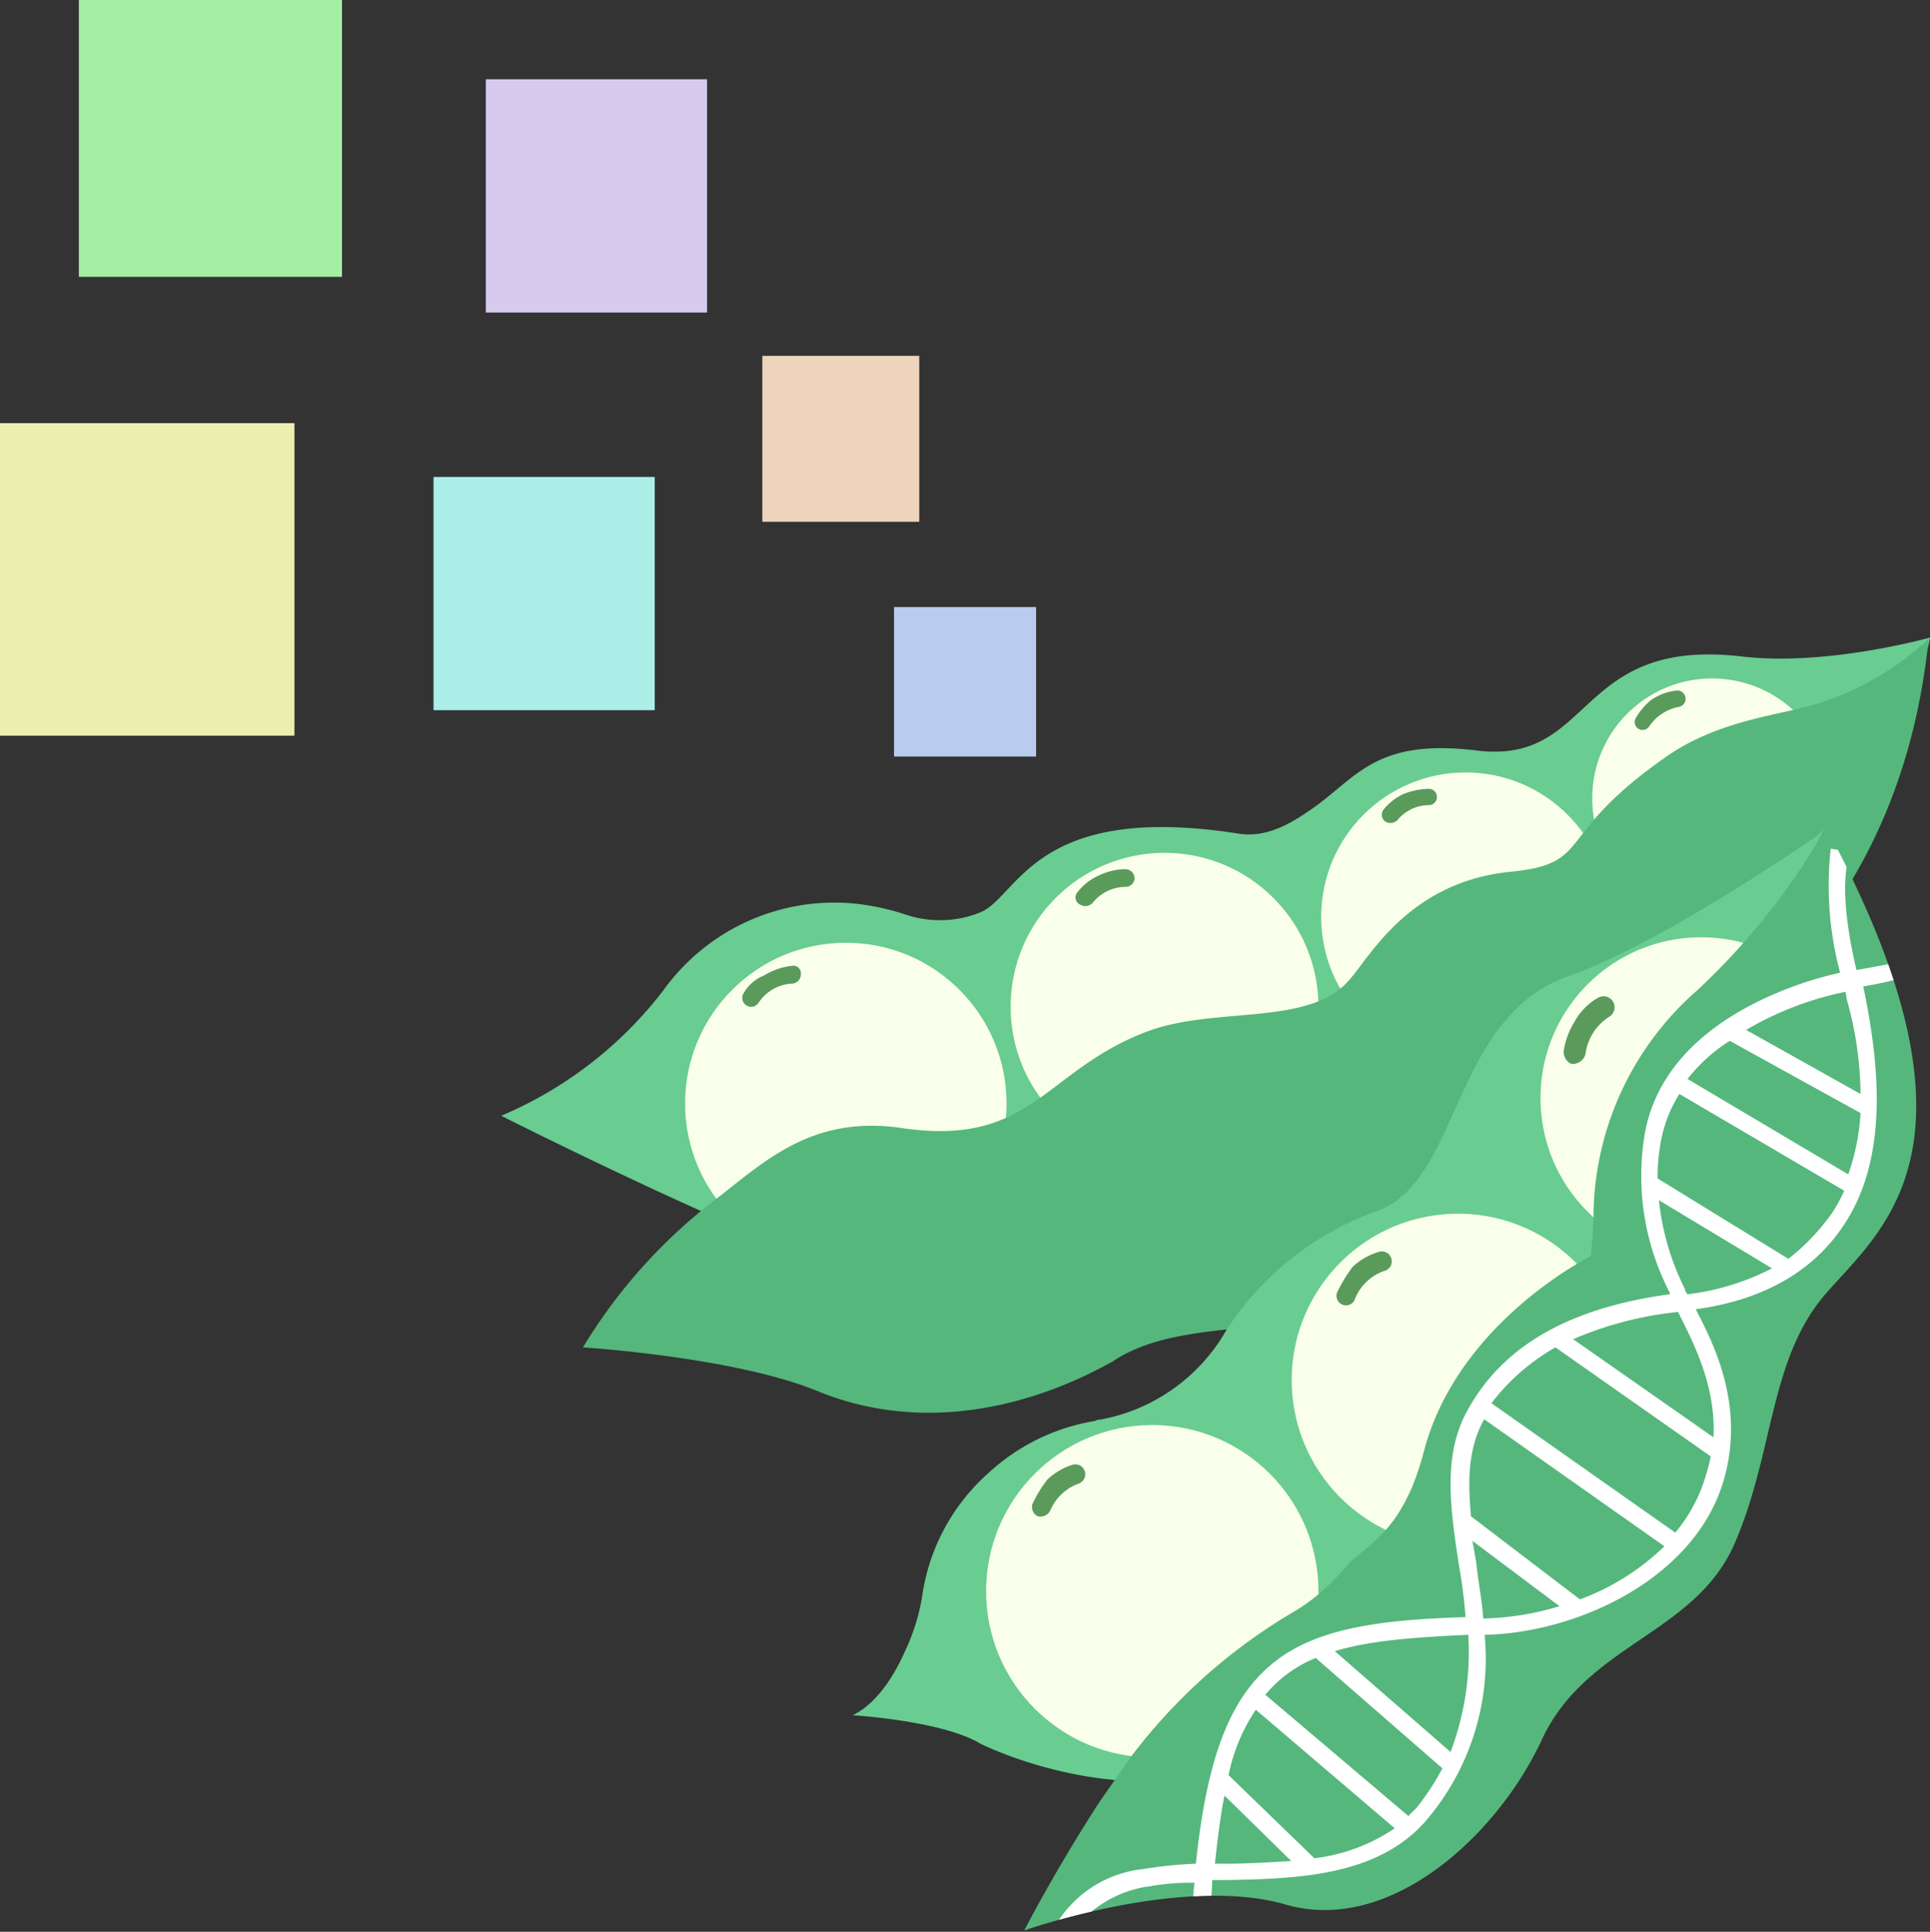 <svg xmlns="http://www.w3.org/2000/svg" xmlns:xlink="http://www.w3.org/1999/xlink" viewBox="0 0 141.7 141.8"><rect x="0" y="0" width="141.7" height="141.8" fill="#333333" stroke="none"/><defs><style>.cls-1{fill:none;}.cls-2{fill:#acefe8;}.cls-3{fill:#b9ccef;}.cls-4{fill:#a5efa5;}.cls-5{fill:#edefb1;}.cls-6{fill:#d6cbef;}.cls-7{fill:#efd4bd;}.cls-8{fill:#69cc91;}.cls-9{fill:#faffeb;}.cls-10{fill:#5a9b5c;}.cls-11{fill:#55b77c;}.cls-12{clip-path:url(#clip-path);}.cls-13{fill:#fff;}</style><clipPath id="clip-path"><path class="cls-1" d="M83,129a40.93,40.93,0,0,1,12-10.7,13.78,13.78,0,0,0,2.5-1.9c.4-.4,1.1-1.1,1.8-1.9,1.8-1.5,3.1-2.4,4.4-5.4a22.5,22.5,0,0,0,.8-2.4c2.4-9.6,12.3-14.5,12.3-14.5.1-1.1.2-2.2.2-3.4a22.21,22.21,0,0,1,7.6-16.1,50.61,50.61,0,0,0,8.1-9.7,15.83,15.83,0,0,0,1.3-2.4c12.6,23.3,4.3,29.5.1,34.3s-3.8,11.5-6.7,18.3-10.9,7.4-14.2,14.5S102,142,94.4,139.8s-19.2,1.9-19.2,1.9,2.2-4.3,5.5-9.4Z"/></clipPath></defs><title>资源 1</title><g id="图层_2" data-name="图层 2"><g id="图层_1-2" data-name="图层 1"><rect class="cls-2" x="31.83" y="35.01" width="16.24" height="17.12"/><rect class="cls-3" x="65.64" y="44.56" width="10.43" height="10.97"/><rect class="cls-4" x="5.79" width="19.32" height="20.32"/><rect class="cls-5" y="31.06" width="21.62" height="22.94"/><rect class="cls-6" x="35.67" y="5.82" width="16.24" height="17.12"/><rect class="cls-7" x="55.97" y="26.12" width="11.52" height="12.18"/><path class="cls-8" d="M91,61.2c2.1.3,3.9-.8,5.7-2.1,3.1-2.3,4.6-4.9,11.8-4,8.6,1,7.1-8.4,19.5-6.9,6.2.7,13.7-1.4,13.7-1.4s-.9,7-10.1,9.3c-7.8,1.9-10.3,4.2-11.9,7.1-1.1,1.9-6.4,1.7-8.5,2.1-3,.4-5.2.9-9.2,5,0,0-1.3,5.6-9.5,7.2a28.26,28.26,0,0,0-12.8,5.8C69.1,88,62.3,93.5,56.1,90.9c-8.4-3.5-19.3-9-19.3-9a29.47,29.47,0,0,0,11.9-9.2,15.47,15.47,0,0,1,13.8-6.4,18,18,0,0,1,3.9.8,7.9,7.9,0,0,0,5.5-.1C74.8,65.9,75.8,58.8,91,61.2Z"/><circle class="cls-9" cx="62.1" cy="81" r="11.8"/><path id="_路径_" data-name="&lt;路径&gt;" class="cls-10" d="M54.6,72.9a.65.65,0,1,0,1.1.7,3.14,3.14,0,0,1,2.4-1.4.68.68,0,0,0,.7-.7.56.56,0,0,0-.7-.6,4.87,4.87,0,0,0-2,.7A3,3,0,0,0,54.6,72.9Z"/><circle class="cls-9" cx="85.5" cy="73.9" r="11.3"/><circle class="cls-9" cx="107.6" cy="67.3" r="10.6"/><circle class="cls-9" cx="125.7" cy="58.6" r="8.8"/><path id="_路径_2" data-name="&lt;路径&gt;" class="cls-10" d="M120.1,52.7a.58.58,0,1,0,1,.6,3.38,3.38,0,0,1,2.1-1.4.61.61,0,1,0-.2-1.2,4,4,0,0,0-1.8.7A5,5,0,0,0,120.1,52.7Z"/><path id="_路径_3" data-name="&lt;路径&gt;" class="cls-10" d="M101.6,59.4a.63.63,0,0,0,.1.9.74.74,0,0,0,.9-.1,3,3,0,0,1,2.3-1.1.6.6,0,0,0,0-1.2,5.31,5.31,0,0,0-1.9.4A4.15,4.15,0,0,0,101.6,59.4Z"/><path id="_路径_4" data-name="&lt;路径&gt;" class="cls-10" d="M79.1,65.5a.58.58,0,0,0,.2.9.74.74,0,0,0,.9-.1,3.11,3.11,0,0,1,2.4-1.2.67.67,0,0,0,.7-.6.68.68,0,0,0-.7-.7,4.68,4.68,0,0,0-2,.5A4,4,0,0,0,79.1,65.5Z"/><path class="cls-11" d="M60,102.1c-6.1-2.5-17.2-3.2-17.2-3.2a39.24,39.24,0,0,1,9.4-10.6c3.7-2.8,7.2-6.5,14-5.5,9.5,1.4,10.4-4.1,17.8-7,5-2,12-.4,15-3.8,1.5-1.6,4.3-7.2,11.8-8,6.3-.6,3.1-2.6,11.6-8.5,3.9-2.7,8.4-3,11.2-3.9a21.34,21.34,0,0,0,8-4.7c-1.9,18.7-13,26.2-13,26.2l-4.8-3c-2.6,12.6-9.2,13.5-13.3,14.9-5.1,1.7-4.5,6-9.4,9.8S86.9,96.3,81.6,100C81.5,99.9,71.2,106.7,60,102.1Z"/><path class="cls-8" d="M62.6,125.9s6.6.4,9.4,2.1c0,0,12.7,6.4,22.8-.3,7.7-5.1,27.2-36.3,27.2-36.3l11.8-30a2.19,2.19,0,0,0,.3-.5c-.1,0-.1.1-.2.1l.1-.3-.5.6c-3.7,2.5-12.6,8.4-18.5,10.4-8.4,3.1-7.8,15-13.9,17.2A21.89,21.89,0,0,0,90,97.7a13.43,13.43,0,0,1-9.2,6.5.76.76,0,0,0-.4.1,15.09,15.09,0,0,0-7.8,3.8,14.88,14.88,0,0,0-4.9,9.1,15.06,15.06,0,0,1-1.3,4.1C65.6,123.1,64.3,125.1,62.6,125.9Z"/><circle class="cls-9" cx="124.9" cy="80.6" r="11.8" transform="translate(-3 4.85) rotate(-2.2)"/><path id="_路径_5" data-name="&lt;路径&gt;" class="cls-10" d="M114.8,77.2c0,.4.3.9.7.9a1,1,0,0,0,.9-.7,3.85,3.85,0,0,1,1.8-2.8.81.81,0,0,0-.8-1.4,4.48,4.48,0,0,0-1.8,1.8A5.63,5.63,0,0,0,114.8,77.2Z"/><circle class="cls-9" cx="84.6" cy="116.8" r="12.2"/><circle class="cls-9" cx="106.8" cy="101.4" r="12.2" transform="matrix(1, -0.04, 0.04, 1, -3.81, 4.17)"/><path id="_路径_6" data-name="&lt;路径&gt;" class="cls-10" d="M98.2,94.8a.7.7,0,1,0,1.3.5,3.57,3.57,0,0,1,2.1-2,.73.73,0,1,0-.4-1.4A4.81,4.81,0,0,0,99.3,93,11.82,11.82,0,0,0,98.2,94.8Z"/><path id="_路径_7" data-name="&lt;路径&gt;" class="cls-10" d="M75.8,110.4a.75.75,0,0,0,.4.9.81.81,0,0,0,.9-.4,3.57,3.57,0,0,1,2.1-2,.73.73,0,0,0-.4-1.4,4.81,4.81,0,0,0-1.9,1.1A9.43,9.43,0,0,0,75.8,110.4Z"/><path class="cls-11" d="M83,129a40.93,40.93,0,0,1,12-10.7,13.78,13.78,0,0,0,2.5-1.9c.4-.4,1.1-1.1,1.8-1.9,1.8-1.5,3.1-2.4,4.4-5.4a22.5,22.5,0,0,0,.8-2.4c2.4-9.6,12.3-14.5,12.3-14.5.1-1.1.2-2.2.2-3.4a22.21,22.21,0,0,1,7.6-16.1,50.61,50.61,0,0,0,8.1-9.7,15.83,15.83,0,0,0,1.3-2.4c12.6,23.3,4.3,29.5.1,34.3s-3.8,11.5-6.7,18.3-10.9,7.4-14.2,14.5S102,142,94.4,139.8s-19.2,1.9-19.2,1.9,2.2-4.3,5.5-9.4Z"/><g class="cls-12"><path class="cls-13" d="M139.3,72l-.1-1.3h-.1c-.1,0-1.6.3-2.8.5-.2-.9-1.4-5.8-.5-8.5l.1-.2-1.5-.2v.1a24.8,24.8,0,0,0,.7,9,27.26,27.26,0,0,0-4.2,1.3c-5.7,2.3-9.2,5.8-10.1,10.3a18.58,18.58,0,0,0,1.8,11.9V95c-7.4,1-12.3,3.8-14.9,8.6-1.8,3.3-1.2,7.2-.6,11.2a37.44,37.44,0,0,1,.5,3.9c-6.3.2-11.2.8-14.4,3.6-3,2.6-4.6,6.9-5.4,14.5a31.51,31.51,0,0,0-3.9.4,8.48,8.48,0,0,0-6.2,3.8l-.1.1,1.1.7.1-.1a8.53,8.53,0,0,1,5.3-3.2h.1a16.87,16.87,0,0,1,3.5-.3,12.1,12.1,0,0,0-.1,1.9v.1l1.3.1v-.2c0-.7.1-1.4.1-2.1h1.1c5.3-.1,11.3-.3,14.8-4.6A18.28,18.28,0,0,0,109,120h.1c7-.2,15.5-4.3,17.5-11.5,1.5-5.4-.8-9.9-2.1-12.4,5.2-.7,9-3,11.2-6.7,3-5,2.2-11.7,1.1-17a24.24,24.24,0,0,0,2.4-.5ZM94.8,136.6c-1.6.1-3.2.2-4.7.2h-.9c.2-1.9.4-3.5.7-5Zm7.6-2.4a13.25,13.25,0,0,1-5.9,2.2l-6.3-6.1a13.35,13.35,0,0,1,2-4.8Zm19.8-20.7a17.73,17.73,0,0,1-6.2,3.9l-8-6.1c-.2-2.2-.3-4.8.9-7a.1.1,0,0,1,.1-.1Zm-15.7,15.1L98,121.2c2.3-.7,5.2-1,9.8-1.2A20.78,20.78,0,0,1,106.5,128.6Zm8-10.7a21,21,0,0,1-5.4.9h-.2c-.1-1.4-.4-2.9-.5-4-.1-.6-.2-1.2-.3-1.7Zm-17.9,3.8,9.3,8.1a18.08,18.08,0,0,1-1.9,2.9l-.6.6-10.5-8.9A9.36,9.36,0,0,1,96.6,121.7Zm33.5-28.6a18.09,18.09,0,0,1-6.2,1.9h0a.76.76,0,0,1-.2-.4,18.71,18.71,0,0,1-1.9-6.5Zm-6.9,3.2c1.1,2.2,2.8,5.4,2.6,9.2l-10.3-7.2A26.17,26.17,0,0,1,123.2,96.3Zm8.1-3.9-9.6-5.9a13.86,13.86,0,0,1,.3-3,9.82,9.82,0,0,1,1.3-3.2l12.1,7.1a10.93,10.93,0,0,1-.8,1.5A15.62,15.62,0,0,1,131.3,92.4Zm-17.1,6.5,11.4,8a10.38,10.38,0,0,1-.3,1.2,11.65,11.65,0,0,1-2.3,4.4L109.5,103A15.64,15.64,0,0,1,114.2,98.9Zm22.4-17.2a16.35,16.35,0,0,1-.9,4.5l-11.8-7a12.1,12.1,0,0,1,3.1-2.8Zm-8.4-6.1a23.61,23.61,0,0,1,7.3-2.8l.1.6a26.14,26.14,0,0,1,1,6.9Z"/></g></g></g></svg>